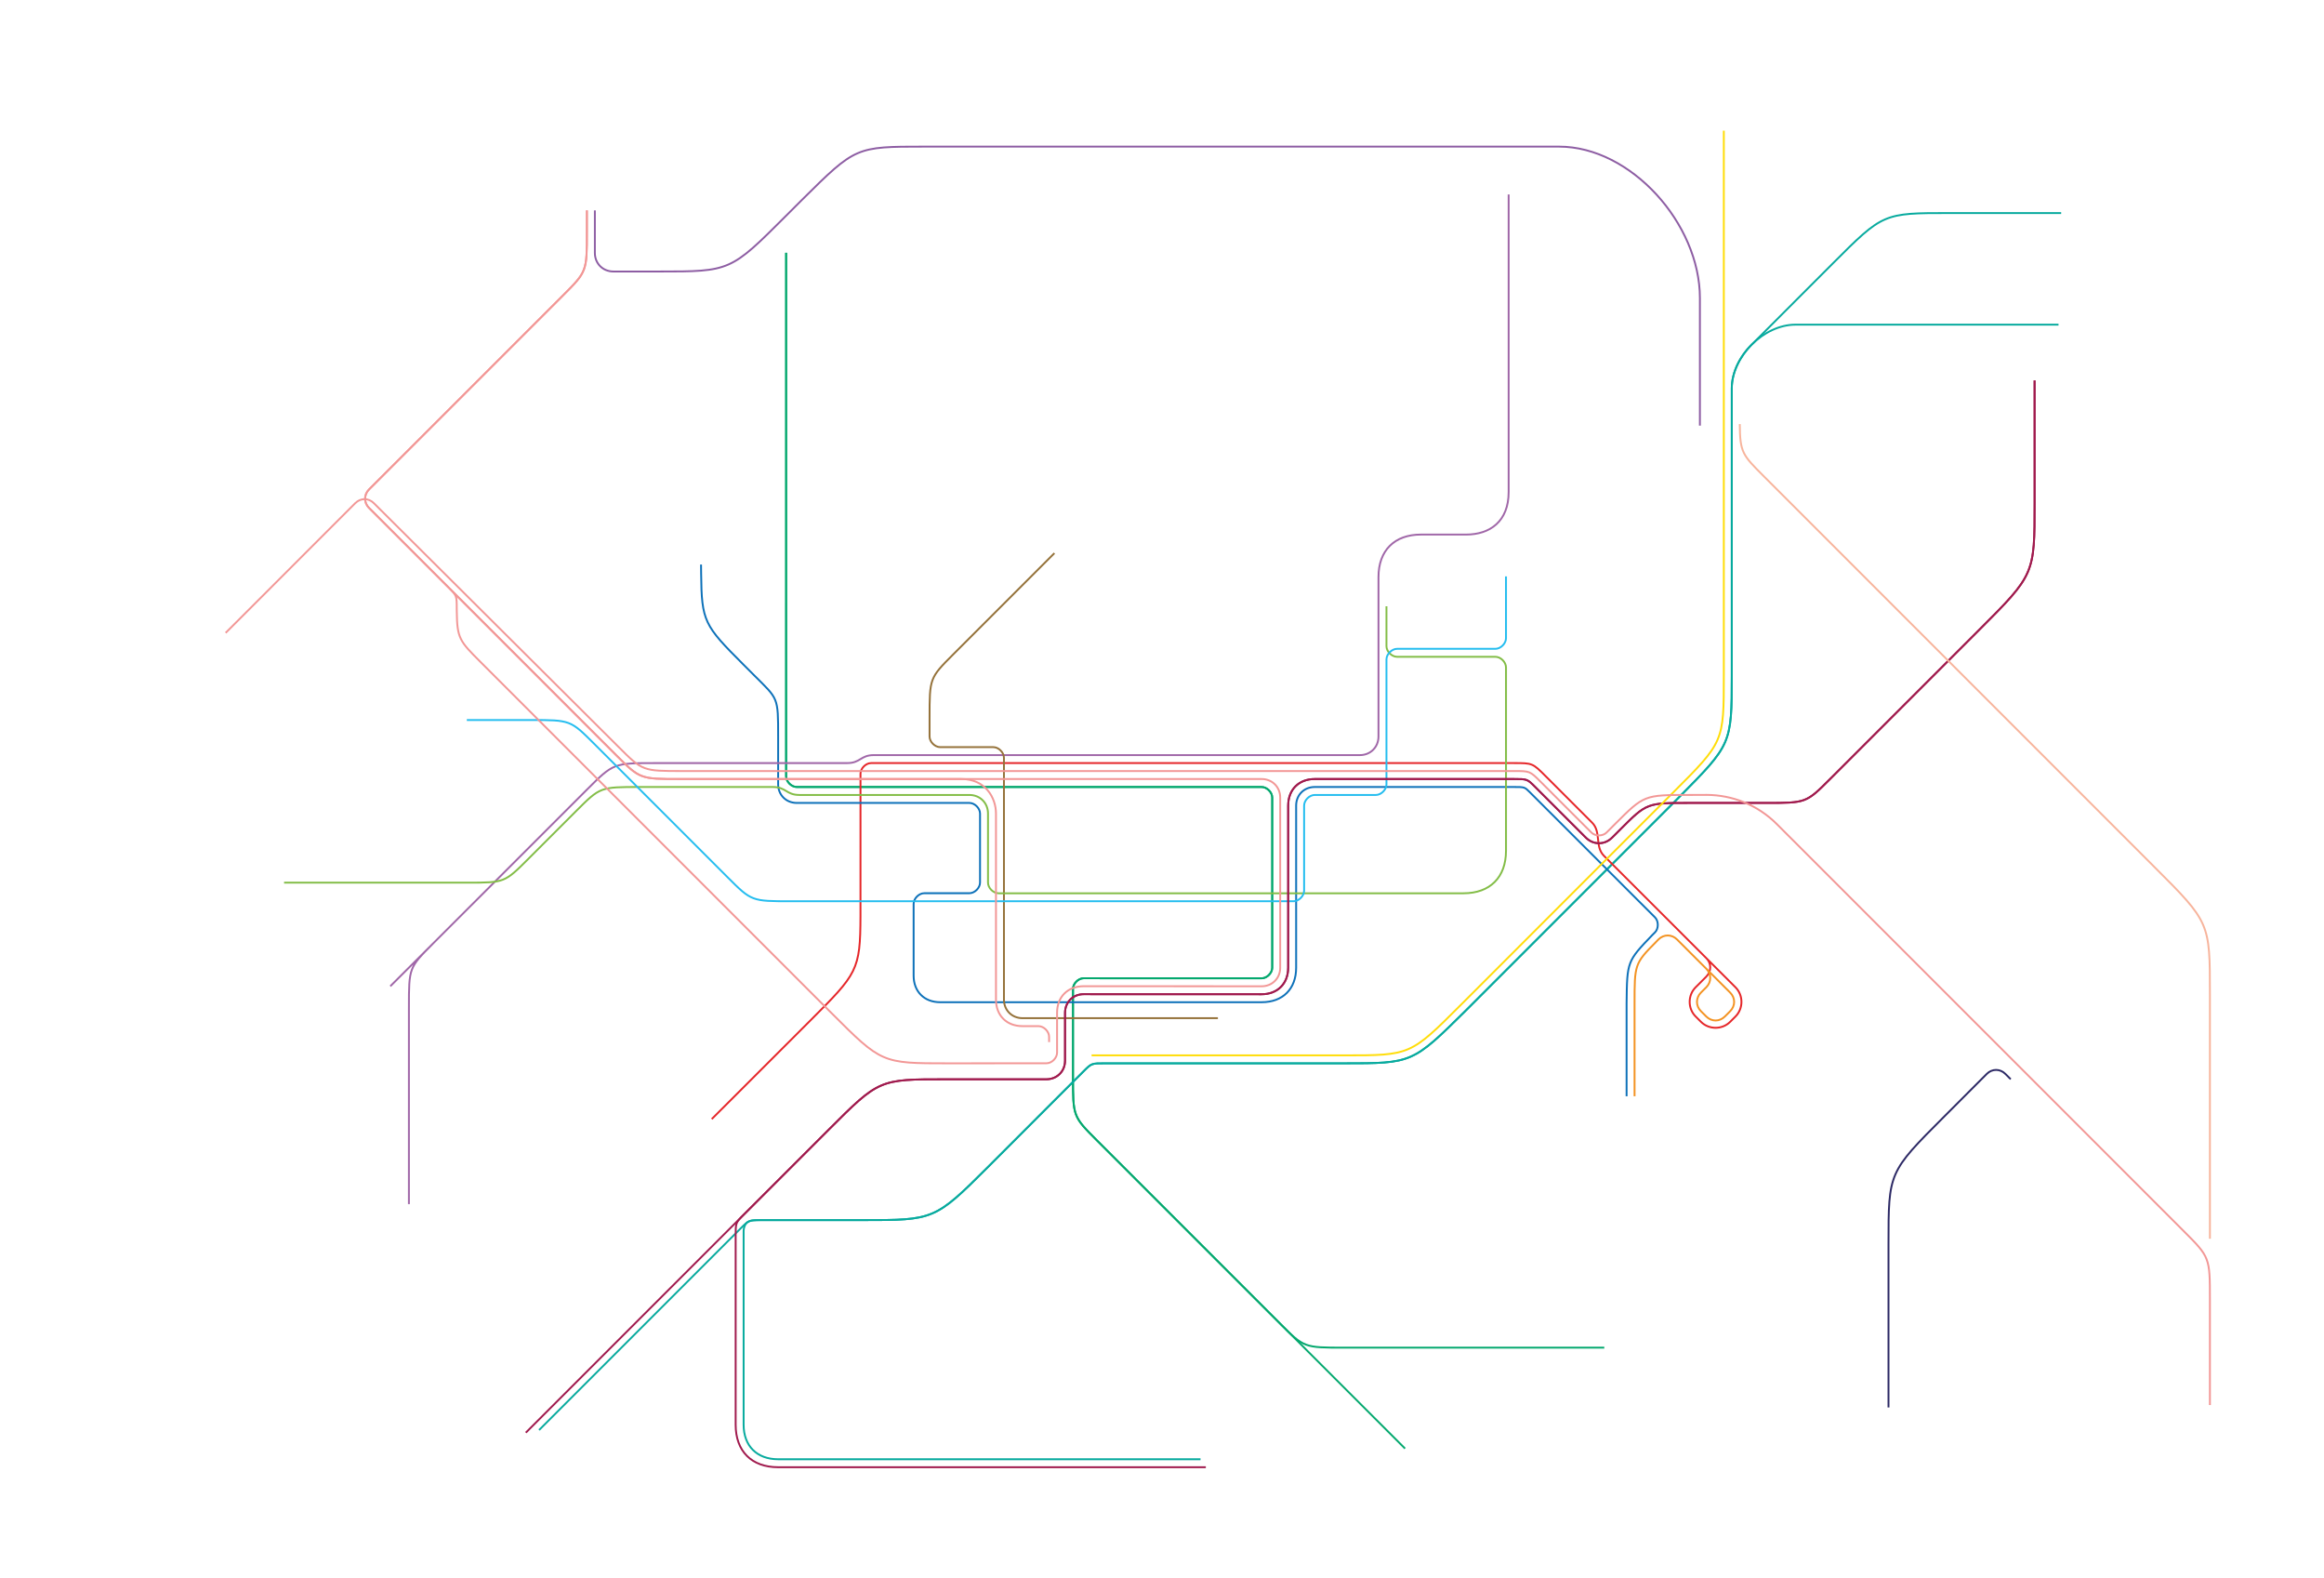<?xml version="1.0" encoding="utf-8"?>
<!-- Generator: Adobe Illustrator 16.0.4, SVG Export Plug-In . SVG Version: 6.00 Build 0)  -->
<!DOCTYPE svg PUBLIC "-//W3C//DTD SVG 1.1//EN" "http://www.w3.org/Graphics/SVG/1.1/DTD/svg11.dtd">
<svg version="1.1" id="READY" xmlns="http://www.w3.org/2000/svg" xmlns:xlink="http://www.w3.org/1999/xlink" x="0px" y="0px"
	 width="1240px" height="841.89px" viewBox="0 0 1240 841.89" enable-background="new 0 0 1240 841.89" xml:space="preserve">
<path id="_S1" fill="none" stroke="#04A86E" stroke-miterlimit="22.926" d="M419.452,134.857l-0.006,279.259
	c0,2.834,2.834,5.669,5.669,5.669h248.031c2.834,0,5.67,2.835,5.67,5.669v90.71c0,2.834-2.835,5.669-5.669,5.669l-94.961-0.032
	c-2.834,0-5.669,2.834-5.669,5.669l-0.001,46.805c0,21.259,0,21.259,12.756,34.015L749.678,772.67"/>
<path id="_S11" fill="none" stroke="#04A86E" stroke-miterlimit="22.926" d="M419.452,134.857l-0.006,279.259
	c0,2.834,2.834,5.669,5.669,5.669h248.031c2.834,0,5.67,2.835,5.67,5.669v90.71c0,2.834-2.835,5.669-5.669,5.669l-94.961-0.032
	c-2.834,0-5.669,2.834-5.669,5.669l-0.001,46.805c0,21.259,0,21.259,12.756,34.015l97.796,97.796
	c12.756,12.757,12.756,12.757,34.015,12.757h138.898"/>
<path id="_S31" fill="none" stroke="#07AA9E" stroke-miterlimit="22.926" d="M1099.762,113.645h-59.528
	c-35.433-0.001-35.433-0.001-62.362,26.928l-42.238,42.273c-6.924,6.469-11.619,15.405-11.619,24.342v153.071
	c0,36.85-0.295,36.85-28.347,65.196L782.281,538.841c-28.648,28.354-28.691,28.354-65.197,28.347H589.525
	c-7.087,0-7.087-0.034-11.339,4.218l-51.149,51.183c-28.233,28.222-28.894,28.222-66.489,28.222H406.69
	c-4.431,0-6.175,0.065-7.735,1.042c-1.379,0.863-2.186,3.032-2.186,4.627l-0.001,103.465c0,11.338,7.087,18.425,18.425,18.425
	h225.354"/>
<path id="_S32" fill="none" stroke="#07AA9E" stroke-miterlimit="22.926" d="M1098.344,173.172H958.029
	c-17.008,0-34.016,17.007-34.016,34.015v153.071c0,36.85-0.295,36.85-28.347,65.196L782.281,538.841
	c-28.648,28.354-28.691,28.354-65.197,28.347H589.525c-7.087,0-7.087-0.034-11.339,4.218l-51.149,51.183
	c-28.233,28.222-28.894,28.222-66.489,28.222H406.69c-7.087,0-7.087,0-11.339,4.252L287.635,762.777"/>
<path id="_1" fill="none" stroke="#E52629" stroke-miterlimit="22.926" d="M379.761,596.912l52.441-52.401
	c25.186-25.187,26.818-26.817,26.922-55.91l0.007-75.901c0-2.835,2.835-5.669,5.669-5.669h342.993c9.922,0,9.922,0,17.008,7.087
	l24.682,24.682c5.011,5.011,1.326,12.703,6.338,17.715l70.164,70.108c4.252,4.252,4.252,11.34,0,15.592l-2.824,2.829
	c-4.252,4.252-11.339,4.252-15.591,0l-2.834-2.836c-4.252-4.252-4.252-11.339,0-15.591l5.659-5.663c2.834-2.835,2.834-7.087,0-9.921
	"/>
<path id="_2" fill="none" stroke="#0D71B9" stroke-miterlimit="22.926" d="M867.889,584.763l-0.002-49.607
	c0.248-22.331,0.281-22.407,13.758-36.435l1.39-1.385c2.004-2.005,2.004-6.013,0-8.018l-66.737-66.697
	c-2.835-2.835-2.835-2.835-8.504-2.835l-106.3-0.001c-5.669,0-9.921,4.252-9.921,9.921v86.458c0,11.338-7.087,18.426-18.426,18.426
	H501.65c-8.504,0-14.173-5.67-14.173-14.175l-0.004-38.295c0-2.835,2.839-5.674,5.673-5.674l24.095-0.001
	c2.834,0,5.669-2.834,5.669-5.669v-36.818c0-2.834-2.834-5.669-5.669-5.669l-92.126,0.001c-5.669,0-9.921-4.252-9.921-9.921
	c0-5.67,0-4.252,0-25.512s0-19.843-12.756-32.599l-5.793-5.793c-20.926-20.938-22.273-22.878-22.545-48.565l-0.052-4.757"/>
<path id="_S2" fill="none" stroke="#A067A8" stroke-miterlimit="22.926" d="M804.958,103.723v158.74
	c0,15.591-9.921,22.678-22.677,22.678h-24.096c-14.172,0-22.676,8.504-22.676,22.677v85.039c0,5.669-4.252,9.921-9.922,9.921
	l-259.371,0.001c-7.086,0-7.086,4.252-14.173,4.252H349.997c-22.677,0-22.677,0-36.85,14.173L208.261,526.057l22.682-22.649
	c-12.756,12.756-12.756,12.756-12.756,34.017l-0.004,104.854"/>
<path id="_3" fill="none" stroke="#95723A" stroke-miterlimit="22.926" d="M562.597,295.062l-53.858,53.858
	c-12.756,12.756-12.756,12.756-12.756,34.016l-0.001,9.922c0,2.834,2.835,5.669,5.669,5.669h28.347c2.834,0,5.669,2.835,5.669,5.669
	v128.978c0,5.669,4.252,9.921,9.921,9.921l104.236-0.001"/>
<path id="_6" fill="none" stroke="#83BD47" stroke-miterlimit="22.926" d="M151.572,470.81h97.795
	c19.843,0,19.843,0,32.599-12.756l25.513-25.513c12.756-12.756,12.756-12.756,34.015-12.756h70.866
	c7.086,0,7.086,4.252,14.173,4.252h90.709c5.669,0,9.921,4.252,9.921,9.921v36.852c0,2.834,2.835,5.669,5.669,5.669h248.032
	c14.173,0,22.677-8.504,22.677-22.677v-97.796c0-2.834-2.834-5.669-5.669-5.669H745.43c-2.834,0-5.668-2.835-5.668-5.669v-21.26"/>
<path id="_5" fill="none" stroke="#25BDEF" stroke-miterlimit="22.926" d="M249.084,384.069H283.1
	c21.26,0,21.26,0,34.016,12.756l71.149,71.15c12.756,12.756,12.756,12.756,34.016,12.756l0.001-0.001h267.874
	c2.834,0,5.669-2.834,5.669-5.669v-45.355c0-2.834,2.835-5.669,5.669-5.669l32.599,0.001c2.834,0,5.67-2.835,5.67-5.67v-66.614
	c0-2.834,2.834-5.669,5.668-5.669h52.441c2.834,0,5.669-2.834,5.669-5.669l-0.001-32.975"/>
<path id="_S4" fill="none" stroke="#A01A4D" stroke-miterlimit="22.926" d="M280.548,764.195L442.123,602.62
	c26.929-26.929,26.929-26.929,62.363-26.929h53.812c5.714,0,9.967-4.252,9.967-9.922v-25.545c0-5.669,4.252-9.921,9.921-9.921
	l94.96,0.034c8.505,0,14.174-5.67,14.174-14.174v-86.458c0-8.504,5.669-14.173,14.173-14.173h106.3c7.086,0,7.086,0,11.338,4.252
	l27.004,26.998c4.008,4.009,10.021,4.009,14.03,0l4.32-4.319c14.173-14.174,14.173-14.174,36.851-14.174l41.102-0.001
	c21.261,0,21.261,0,34.017-12.756l79.37-79.37c29.764-29.764,29.764-29.764,29.764-68.031l-0.009-65.197"/>
<path id="_S41" fill="none" stroke="#A01A4D" stroke-miterlimit="22.926" d="M643.383,782.62H415.194
	c-14.173,0-22.677-8.504-22.677-22.677v-100.63c0-7.09,0-7.086,4.251-11.339l45.354-45.354
	c26.929-26.929,26.929-26.929,62.363-26.929h53.812c5.714,0,9.967-4.252,9.967-9.922v-25.545c0-5.669,4.252-9.921,9.921-9.921
	l94.96,0.034c8.505,0,14.174-5.67,14.174-14.174v-86.458c0-8.504,5.669-14.173,14.173-14.173h106.3c7.086,0,7.086,0,11.338,4.252
	l27.004,26.998c4.008,4.009,10.021,4.009,14.03,0l4.32-4.319c14.173-14.174,14.173-14.174,36.851-14.174l41.102-0.001
	c21.261,0,21.261,0,34.017-12.756l79.37-79.37c29.764-29.764,29.764-29.764,29.764-68.031l-0.009-65.197"/>
<path id="_S3" fill="none" stroke="#FFDD09" stroke-miterlimit="22.926" d="M919.762,69.707v290.552
	c0,35.433,0,35.433-26.929,62.362L779.446,536.007c-26.929,26.929-26.929,26.93-62.362,26.929H582.438"/>
<path id="_S33" fill="none" stroke="#8D5DA3" stroke-miterlimit="22.926" d="M907.005,227.03v-68.032
	c0-39.684-36.85-80.787-75.118-80.787L493.147,78.21c-36.581,0.012-36.592,0.023-65.197,28.348l-8.504,8.503
	c-29.764,29.764-29.764,29.764-68.031,29.764H327.32c-5.669,0-9.921-4.252-9.921-9.921v-22.678"/>
<path id="_S5" fill="none" stroke="#F29796" stroke-miterlimit="22.926" d="M1179.13,749.455v-56.126
	c0-22.678,0-22.678-14.173-36.851l-216.85-216.85c-10.521-10.521-24.024-15.55-37.371-15.627l-9.401,0.035
	c-24.094,0-24.094,0-39.685,15.592l-4.487,4.486c-2.005,2.005-6.014,2.005-8.019,0l-27.178-27.165
	c-5.67-5.669-5.67-5.669-14.174-5.669l-443.622,0.001c-21.26,0-21.26,0-34.016-12.756L199.474,268.388
	c-2.834-2.835-7.087-2.835-9.922,0l-69.161,69.194"/>
<path id="_S52" fill="none" stroke="#F29796" stroke-miterlimit="22.926" d="M559.761,555.849v-2.835
	c0-2.834-2.835-5.669-5.669-5.669h-8.504c-8.504,0-14.173-5.669-14.173-14.173v-99.214c0-8.504-5.67-18.425-18.426-18.425H362.753
	c-21.26,0-21.26,0-34.016-12.756l-131.812-131.81c-2.834-2.835-2.834-7.087,0-9.922l103.465-103.464
	c12.756-12.756,12.756-12.756,12.756-34.016v-11.339"/>
<path id="_S51" fill="none" stroke="#F29796" stroke-miterlimit="22.926" d="M313.146,112.227v11.339
	c0,21.26,0,21.26-12.756,34.016L196.926,261.045c-2.834,2.835-2.834,7.087,0,9.922l131.812,131.81
	c12.756,12.756,12.756,12.756,34.016,12.756h310.394c5.67,0,9.922,4.252,9.922,9.921v90.71c0,5.669-4.252,9.922-9.922,9.922
	l-94.96-0.034c-8.504,0-14.174,5.67-14.174,14.174v21.259c0,2.868-2.835,5.703-5.669,5.67l-52.44,0.032
	c-35.434,0.001-35.434,0.001-62.362-26.928L256.453,353.171c-11.204-11.204-12.567-12.567-12.733-27.141
	c-0.009-0.883-0.021-1.205-0.021-1.205c0-7.087,0-7.087-4.252-11.339"/>
<path id="_8" fill="none" stroke="#F39323" stroke-miterlimit="22.926" d="M872.139,584.762v-49.606
	c0-20.429,0.002-21.228,11.319-32.577l1.425-1.468c2.834-2.834,7.086-2.834,9.92,0l28.347,28.347c2.835,2.835,2.835,7.088,0,9.923
	l-2.824,2.828c-2.834,2.834-7.086,2.834-9.921,0l-2.835-2.835c-2.834-2.835-2.834-7.087,0-9.921l2.825-2.829
	c2.834-2.835,2.834-7.087,0-9.921"/>
<path id="_S9" fill="none" stroke="#F7B49C" stroke-miterlimit="22.926" d="M1179.131,660.73V530.336
	c0-38.267,0-38.267-29.764-68.03L941.02,253.958c-11.359-11.36-12.603-12.603-12.738-27.758"/>
<path id="_S6" fill="none" stroke="#2C2965" stroke-miterlimit="22.926" d="M1072.829,575.658l-2.835-2.835
	c-2.834-2.834-7.086-2.834-9.921,0l-22.674,22.71c-29.765,29.765-29.765,29.765-29.765,68.032v87.189"/>
</svg>
